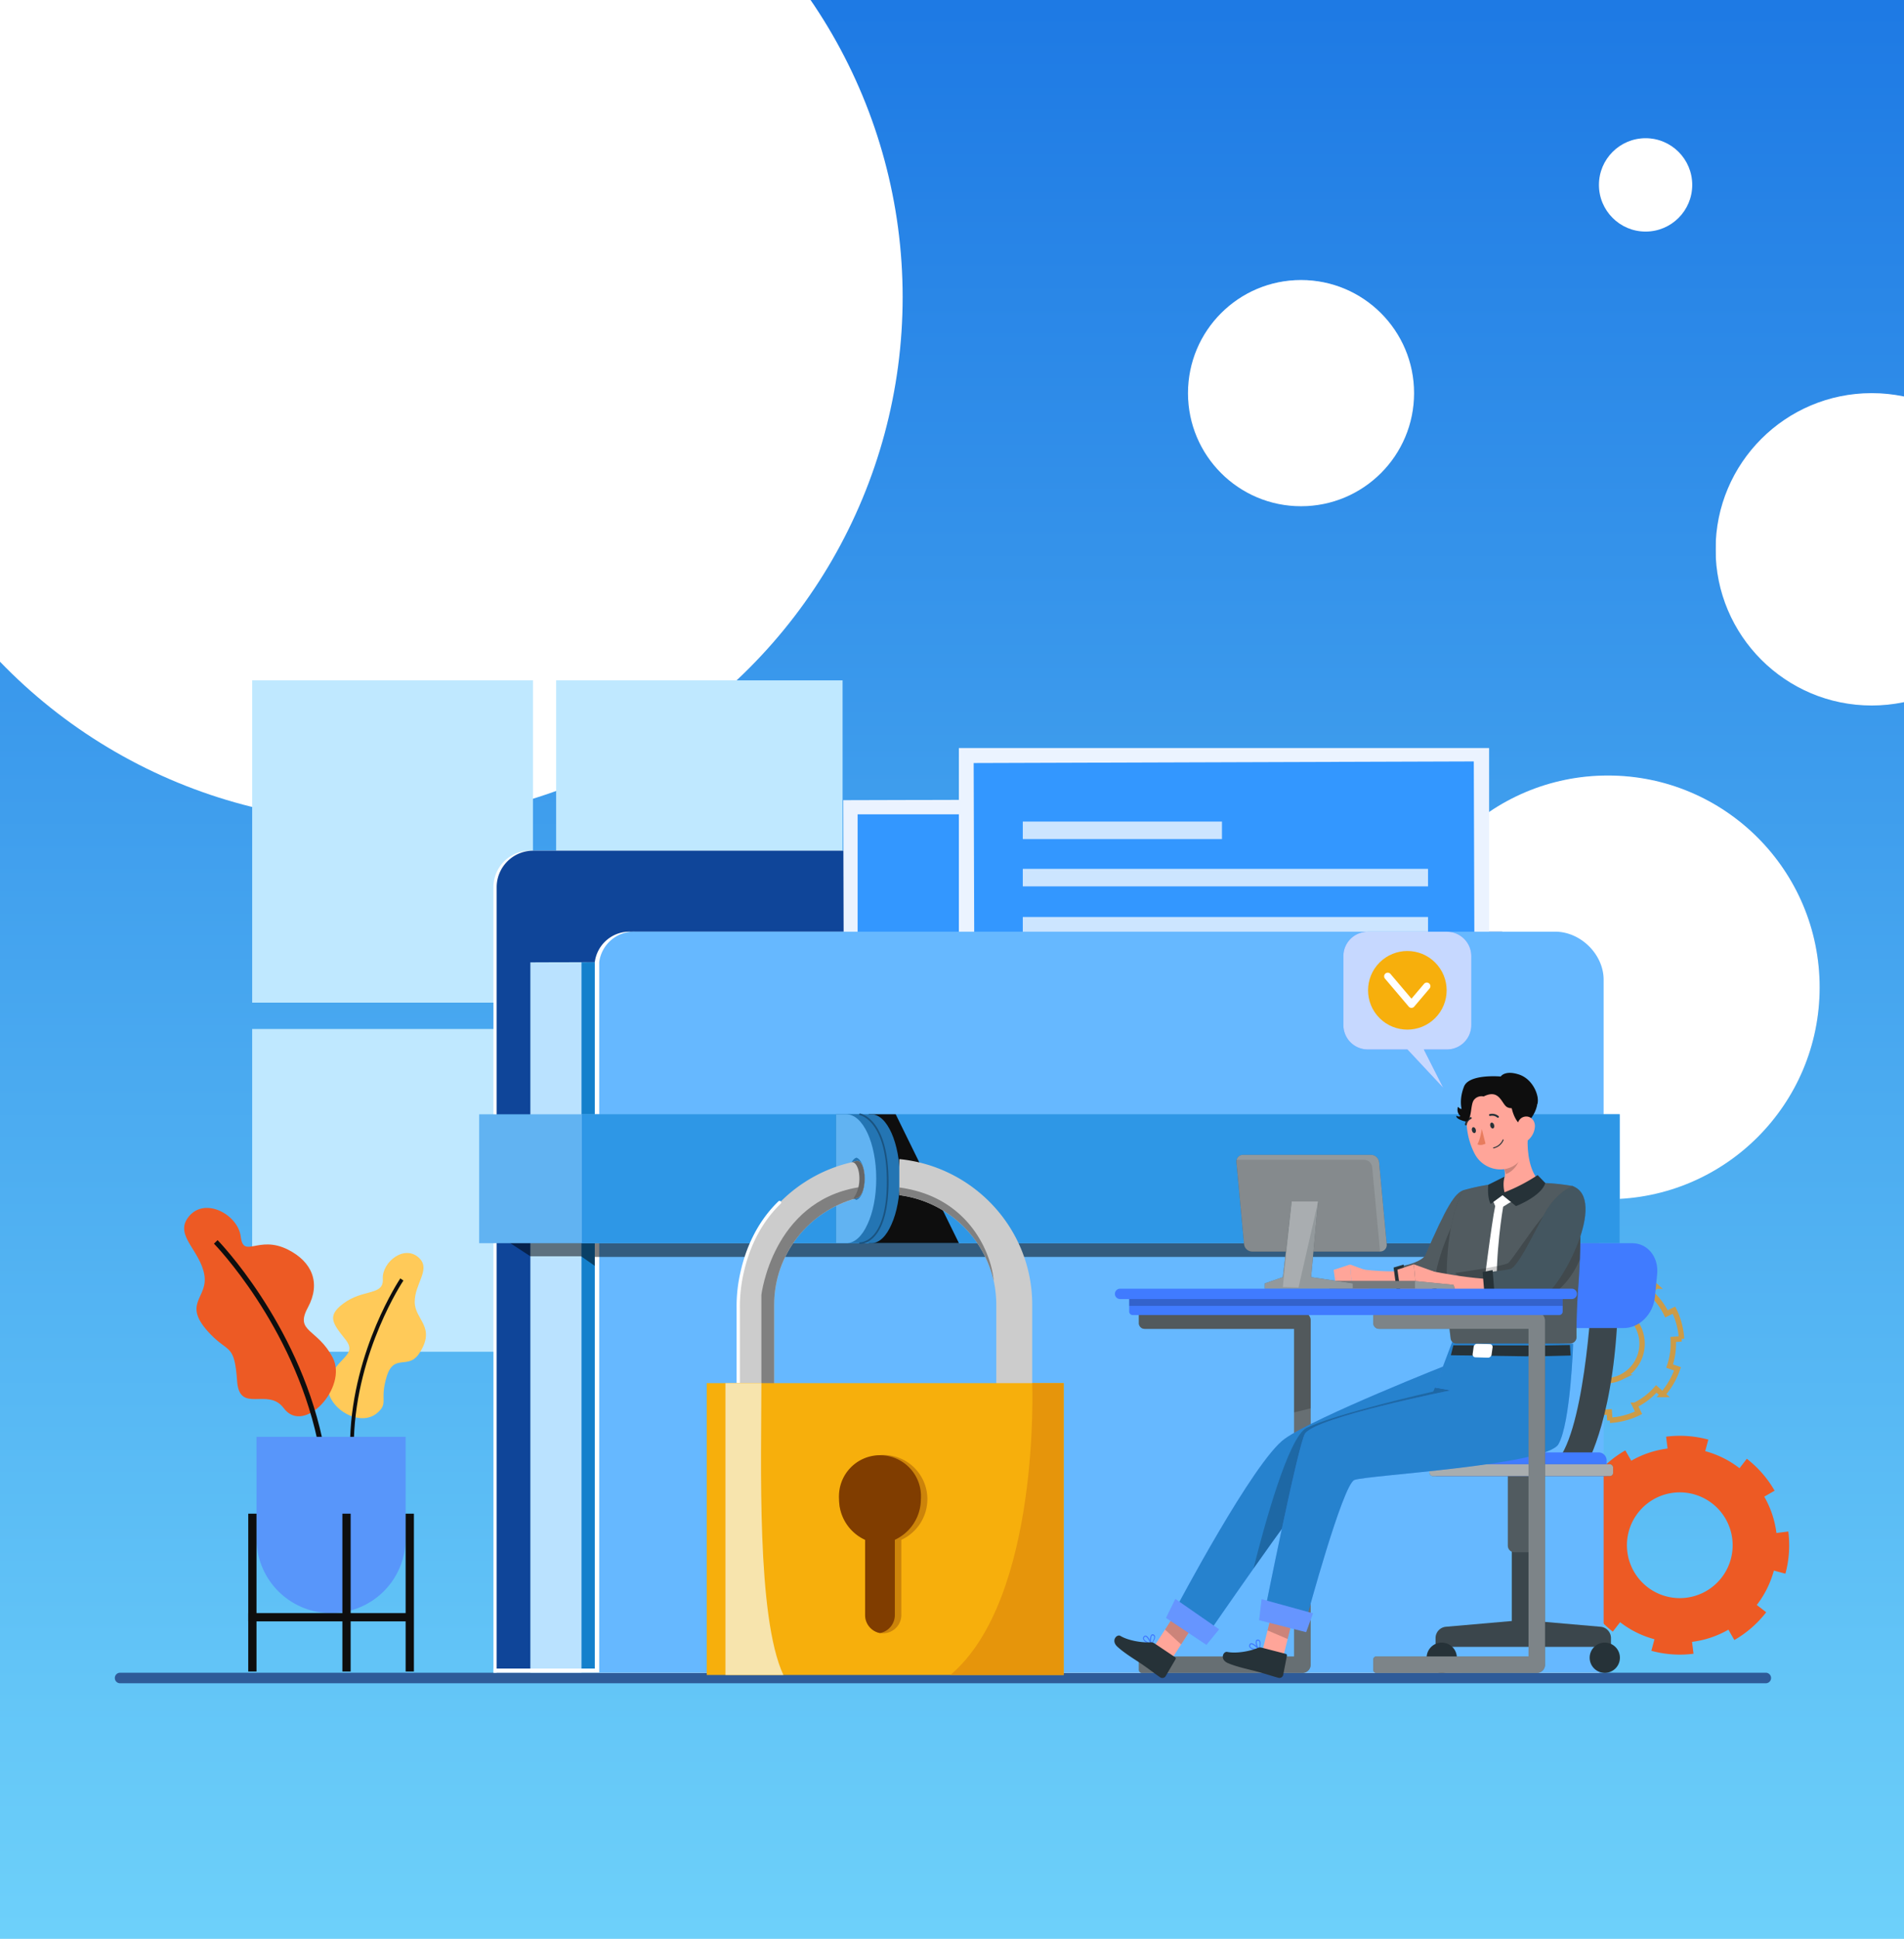 <svg xmlns="http://www.w3.org/2000/svg" xmlns:xlink="http://www.w3.org/1999/xlink" width="1061" height="1080" viewBox="0 0 1061 1080">
    <defs>
        <linearGradient id="6688wjtcac" x1=".5" x2=".5" y2="1" gradientUnits="objectBoundingBox">
            <stop offset="0" stop-color="#1e7ae4"/>
            <stop offset="1" stop-color="#6dd0fa"/>
        </linearGradient>
        <linearGradient id="jgplaton0a" x1=".5" x2=".5" y2="1" gradientUnits="objectBoundingBox">
            <stop offset="0" stop-color="#59a5f9"/>
            <stop offset="1" stop-color="#094a92" stop-opacity="0"/>
        </linearGradient>
        <linearGradient id="rsrfbvm38e" x1=".533" y1=".179" x2=".689" y2=".869" xlink:href="#jgplaton0a"/>
        <linearGradient id="v7u12ab27g" x1=".5" x2=".5" y2="1" gradientUnits="objectBoundingBox">
            <stop offset="0" stop-color="#59a5f9"/>
            <stop offset="1" stop-color="#052f5e" stop-opacity=".161"/>
        </linearGradient>
        <linearGradient id="qcbpzgeqti" x1=".5" x2=".5" y2="1" gradientUnits="objectBoundingBox">
            <stop offset="0" stop-color="#4693ea"/>
            <stop offset="1" stop-color="#052f5e" stop-opacity="0"/>
        </linearGradient>
        <linearGradient id="uj0pwg3asl" x1=".5" x2=".5" y2="1" gradientUnits="objectBoundingBox">
            <stop offset="0" stop-color="#4795eb"/>
            <stop offset="1" stop-color="#094a92" stop-opacity=".169"/>
        </linearGradient>
        <filter id="mc1ecbc9pd">
            <feOffset/>
            <feGaussianBlur stdDeviation="4" result="blur"/>
            <feFlood flood-opacity=".059" result="color"/>
            <feComposite operator="out" in="SourceGraphic" in2="blur"/>
            <feComposite operator="in" in="color"/>
            <feComposite operator="in" in2="SourceGraphic"/>
        </filter>
        <filter id="ituiei5def">
            <feOffset/>
            <feGaussianBlur stdDeviation="44" result="blur-2"/>
            <feFlood flood-opacity=".059" result="color-2"/>
            <feComposite operator="out" in="SourceGraphic" in2="blur-2"/>
            <feComposite operator="in" in="color-2"/>
            <feComposite operator="in" in2="SourceGraphic"/>
        </filter>
        <filter id="6u8c1ez15h">
            <feOffset/>
            <feGaussianBlur stdDeviation="4" result="blur-3"/>
            <feFlood flood-opacity=".059" result="color-3"/>
            <feComposite operator="out" in="SourceGraphic" in2="blur-3"/>
            <feComposite operator="in" in="color-3"/>
            <feComposite operator="in" in2="SourceGraphic"/>
        </filter>
        <filter id="fkbt0yb9oj">
            <feOffset/>
            <feGaussianBlur stdDeviation="4" result="blur-4"/>
            <feFlood flood-opacity=".059" result="color-4"/>
            <feComposite operator="out" in="SourceGraphic" in2="blur-4"/>
            <feComposite operator="in" in="color-4"/>
            <feComposite operator="in" in2="SourceGraphic"/>
        </filter>
        <filter id="mpb125osbm">
            <feOffset/>
            <feGaussianBlur stdDeviation="4" result="blur-5"/>
            <feFlood flood-opacity=".059" result="color-5"/>
            <feComposite operator="out" in="SourceGraphic" in2="blur-5"/>
            <feComposite operator="in" in="color-5"/>
            <feComposite operator="in" in2="SourceGraphic"/>
        </filter>
        <clipPath id="y3f83pg0hb">
            <path data-name="Rectangle 9818" transform="translate(-8351 4697)" style="stroke:#707070;fill:#fff" d="M0 0h1061v1080H0z"/>
        </clipPath>
        <clipPath id="m84c0ncdmk">
            <path data-name="Rectangle 9757" transform="translate(956 219)" style="stroke:#707070;fill:#fff" d="M0 0h105v174H0z"/>
        </clipPath>
    </defs>
    <g data-name="Mask Group 525" transform="translate(8351 -4697)" style="clip-path:url(#y3f83pg0hb)">
        <g data-name="Group 26889">
            <path data-name="Rectangle 9756" transform="translate(-8351 4697)" style="fill:url(#6688wjtcac)" d="M0 0h1061v1080H0z"/>
            <g data-type="innerShadowGroup" transform="translate(6652 -2467)">
                <circle data-name="Ellipse 723" cx="118" cy="118" r="118" transform="translate(-14225 7596)" style="fill:url(#jgplaton0a)"/>
                <g style="filter:url(#mc1ecbc9pd)">
                    <circle data-name="Ellipse 723" cx="118" cy="118" r="118" transform="translate(-14225 7596)" style="fill:#fff"/>
                </g>
            </g>
            <g data-type="innerShadowGroup" transform="translate(6652 -2467)">
                <circle data-name="Ellipse 724" cx="292.5" cy="292.5" r="292.5" transform="translate(-15085 7037)" style="fill:url(#rsrfbvm38e)"/>
                <g style="filter:url(#ituiei5def)">
                    <circle data-name="Ellipse 724" cx="292.5" cy="292.5" r="292.5" transform="translate(-15085 7037)" style="fill:#fff"/>
                </g>
            </g>
            <g data-type="innerShadowGroup" transform="translate(6652 -2467)">
                <circle data-name="Ellipse 725" cx="63" cy="63" r="63" transform="translate(-14341 7320)" style="fill:url(#v7u12ab27g)"/>
                <g style="filter:url(#6u8c1ez15h)">
                    <circle data-name="Ellipse 725" cx="63" cy="63" r="63" transform="translate(-14341 7320)" style="fill:#fff"/>
                </g>
            </g>
            <g data-type="innerShadowGroup" transform="translate(6652 -2467)">
                <circle data-name="Ellipse 726" cx="26" cy="26" r="26" transform="translate(-14112 7241)" style="fill:url(#qcbpzgeqti)"/>
                <g style="filter:url(#fkbt0yb9oj)">
                    <circle data-name="Ellipse 726" cx="26" cy="26" r="26" transform="translate(-14112 7241)" style="fill:#fff"/>
                </g>
            </g>
            <g data-type="innerShadowGroup" data-name="Mask Group 522" transform="translate(-8351 4697)" style="clip-path:url(#m84c0ncdmk)">
                <circle data-name="Ellipse 727" cx="87" cy="87" r="87" transform="translate(956 219)" style="fill:url(#uj0pwg3asl)"/>
                <g style="filter:url(#mpb125osbm)">
                    <circle data-name="Ellipse 727" cx="87" cy="87" r="87" transform="translate(956 219)" style="fill:#fff"/>
                </g>
            </g>
            <g data-name="Group 26830">
                <path data-name="Rectangle 9758" style="fill:#bfe8ff" d="M0 0h156.469v179.506H0z" transform="translate(-8210.478 5076)"/>
                <path data-name="Rectangle 9759" transform="translate(-8210.478 5270.184)" style="fill:#bfe8ff" d="M0 0h156.469v179.795H0z"/>
                <path data-name="Rectangle 9760" transform="translate(-8041.096 5076)" style="fill:#bfe8ff" d="M0 0h159.623v179.506H0z"/>
                <path data-name="Rectangle 9761" transform="translate(-8041.096 5270.184)" style="fill:#bfe8ff" d="M0 0h159.623v179.795H0z"/>
            </g>
            <path data-name="Path 50810" d="M1147.673 1894.344H230.612a2.937 2.937 0 0 1 0-5.874h917.061a2.937 2.937 0 0 1 0 5.874z" transform="translate(-8514.688 3740.305)" style="fill:#2e5b99"/>
            <g data-name="Group 26839">
                <g data-name="Group 26833">
                    <g data-name="Group 26831">
                        <path data-name="Path 50811" d="M2547.492 1583.85a54.058 54.058 0 0 0-6.784-20.244l1.921-1.108 3.8-2.186.047-.032a60.537 60.537 0 0 0-15.482-17.77l-4.071 5.249a54.082 54.082 0 0 0-19.12-9.5l1.733-6.43a60.269 60.269 0 0 0-23.523-1.635l.836 6.615a53.972 53.972 0 0 0-20.244 6.784l-3.325-5.765a60.906 60.906 0 0 0-17.771 15.482l5.249 4.071a54.082 54.082 0 0 0-9.5 19.12l-6.429-1.733a60.272 60.272 0 0 0-1.635 23.522l6.615-.836a53.966 53.966 0 0 0 6.784 20.244l-4.081 2.348-1.658.974h-.025a60.925 60.925 0 0 0 15.482 17.771l4.072-5.249a54.2 54.2 0 0 0 19.145 9.493l-1.733 6.43a60.143 60.143 0 0 0 23.5 1.638l-.836-6.615a54.1 54.1 0 0 0 20.27-6.787l2.577 4.485.748 1.28a60.792 60.792 0 0 0 17.741-15.466l-5.249-4.071a54.647 54.647 0 0 0 9.518-19.148l6.43 1.733a60.6 60.6 0 0 0 1.613-23.495zm-50.146 36.042a29.458 29.458 0 1 1 25.518-32.93 29.455 29.455 0 0 1-25.518 32.931z" transform="translate(-9908.581 3967.092)" style="fill:#ed5a24"/>
                    </g>
                    <g data-name="Group 26832">
                        <path data-name="Path 50812" d="M2445.96 1300.319a37.93 37.93 0 0 0-9.069-11.924l1.027-1.169 2.031-2.308.024-.031a42.467 42.467 0 0 0-14.292-8.321l-1.523 4.405a37.955 37.955 0 0 0-14.844-2l-.3-4.663a42.291 42.291 0 0 0-16 4.213l2.046 4.207a37.874 37.874 0 0 0-11.924 9.069l-3.509-3.082a42.739 42.739 0 0 0-8.321 14.291l4.406 1.523a37.951 37.951 0 0 0-2 14.845l-4.663.3a42.293 42.293 0 0 0 4.213 16l4.208-2.045a37.862 37.862 0 0 0 9.068 11.924l-2.183 2.48-.883 1.02-.016.008a42.734 42.734 0 0 0 14.291 8.321l1.522-4.405a38.032 38.032 0 0 0 14.861 2l.3 4.663a42.2 42.2 0 0 0 15.983-4.205l-2.045-4.207a37.965 37.965 0 0 0 11.94-9.076l2.723 2.4.785.682a42.663 42.663 0 0 0 8.3-14.283l-4.4-1.523a38.356 38.356 0 0 0 2.011-14.868l4.663-.3a42.518 42.518 0 0 0-4.221-15.976zm-25.2 35.247a20.669 20.669 0 1 1 9.538-27.631 20.668 20.668 0 0 1-9.541 27.631z" transform="translate(-9868.339 4128.545)" style="stroke:#cc9b47;stroke-width:3px;fill:none;stroke-miterlimit:10"/>
                    </g>
                </g>
                <g data-name="Group 26838">
                    <g data-name="Group 26834">
                        <path data-name="Path 50813" d="M601.6 1255.955c6.121 6.314-2.83 14.094-2.757 24.229s12.3 13.832 2.428 28.742c-6.082 9.183-14.062-.375-18.063 12.823s1.072 14.478-4.959 19.983c-10.515 9.6-31.311-4.372-27.258-17.564s16.487-14.116 9.167-23.219-10.139-13.079-1.21-19.844c11.051-8.372 22.678-4.263 22.116-13.76s12.436-19.745 20.536-11.39z" transform="translate(-8718.743 4142.093)" style="fill:#ffca59"/>
                        <path data-name="Path 50814" d="m586.246 1380.575-2.1-.068c1.613-49.789 27.691-88.756 27.954-89.143l1.741 1.182c-.263.382-26.002 38.868-27.595 88.029z" transform="translate(-8740.027 4117.762)" style="fill:#0e0e0e"/>
                    </g>
                    <g data-name="Group 26835">
                        <path data-name="Path 50815" d="M334.435 1190.568c-6.533 9.792 7.131 17.872 9.483 31.232s-13.193 15.9 3.411 33.144c10.226 10.62 13.376 5.25 14.872 26.163 1.317 18.412 17.2 3.173 25.983 15.044 11.332 15.318 35.823-11.735 27.3-28.123s-21.312-14.147-13.874-27.9 2.318-25.54-11.071-32.289c-16.572-8.352-24.762 5.4-26.317-7.239s-21.146-22.982-29.787-10.032z" transform="translate(-8581.068 4185.249)" style="fill:#ed5a24"/>
                        <path data-name="Path 50816" d="M435.461 1344.584c-13.98-64.373-57.157-108.789-57.591-109.23l2.007-1.977c.44.447 44.184 45.448 58.336 110.609z" transform="translate(-8609.633 4154.417)" style="fill:#0e0e0e"/>
                    </g>
                    <g data-name="Group 26837">
                        <g data-name="Group 26836">
                            <path data-name="Path 50817" d="M483.846 1629.445a41.552 41.552 0 0 1-41.552-41.552v-56.646h83.1v56.646a41.552 41.552 0 0 1-41.548 41.552z" transform="translate(-8650.359 3966.121)" style="fill:#5896fa"/>
                            <path data-name="Rectangle 9762" transform="translate(-8212.67 5540.177)" style="fill:#0e0e0e" d="M0 0h4.606v87.923H0z"/>
                            <path data-name="Rectangle 9763" transform="translate(-8124.96 5540.177)" style="fill:#0e0e0e" d="M0 0h4.606v87.923H0z"/>
                            <path data-name="Rectangle 9764" transform="translate(-8160.203 5540.177)" style="fill:#0e0e0e" d="M0 0h4.606v87.923H0z"/>
                        </g>
                        <path data-name="Rectangle 9765" transform="translate(-8212.67 5595.566)" style="fill:#0e0e0e" d="M0 0h87.923v4.605H0z"/>
                    </g>
                </g>
            </g>
            <g data-name="Group 26856">
                <path data-name="Path 50818" d="M1058.541 688.776v-24.75a20.347 20.347 0 0 0-20.346-20.351H821.558a20.352 20.352 0 0 0-20.352 20.351v437.514h560.374V688.776z" transform="translate(-8877.241 4527.192)" style="fill:#fff"/>
                <path data-name="Path 50819" d="M1063.435 688.776v-24.75a20.347 20.347 0 0 0-20.346-20.351H826.452a20.352 20.352 0 0 0-20.352 20.35v437.515h560.373V688.776z" transform="translate(-8880.335 4527.192)" style="fill:#0f4599"/>
                <path data-name="Path 50820" d="M857.128 809.431v395.662h519.1V807.486z" transform="translate(-8912.591 4423.64)" style="fill:#bae2ff"/>
                <path data-name="Path 50821" d="M934.6 809.431v395.662h519.1V807.486z" transform="translate(-8961.567 4423.64)" style="fill:#1480cc"/>
                <path data-name="Path 50822" d="M1487.356 766.289H974.52a19.48 19.48 0 0 0-19.791 16.972v395.789h559.711V793.3c.126-14.212-12.703-27.011-27.084-27.011z" transform="translate(-8974.288 4449.682)" style="fill:#fff"/>
                <g data-name="Group 26841">
                    <g data-name="Group 26840">
                        <path data-name="Rectangle 9766" transform="rotate(-.16 1837663.138 2824779.865)" style="fill:#ebf3ff" d="M0 0h318.718v242.218H0z"/>
                        <path data-name="Rectangle 9767" transform="translate(-7873.087 5150.613)" style="fill:#3397ff" d="M0 0h302.416v222.674H0z"/>
                        <path data-name="Path 50823" d="m1423.894 969.043 194.342-.544-106.259-101.94z" transform="translate(-9270.867 4386.298)" style="fill:#e3eeff"/>
                        <path data-name="Path 50824" d="m1664.117 998.917 163.29-.457-88.607-84.251z" transform="translate(-9422.722 4356.176)" style="fill:#e3eeff"/>
                        <path data-name="Path 50825" d="M1812.17 766.176a22.506 22.506 0 1 1-22.569-22.443 22.506 22.506 0 0 1 22.569 22.443z" transform="translate(-9487.858 4463.941)" style="fill:#e3eeff"/>
                    </g>
                </g>
                <g data-name="Group 26844">
                    <g data-name="Group 26842">
                        <path data-name="Rectangle 9768" transform="translate(-7816.676 5113.681)" style="fill:#ebf3ff" d="M0 0h295.478v256.96H0z"/>
                        <path data-name="Rectangle 9769" transform="rotate(-.185 1582426.55 2420883.077)" style="fill:#3397ff" d="M0 0h278.698v236.226H0z"/>
                    </g>
                    <g data-name="Group 26843">
                        <path data-name="Rectangle 9770" transform="translate(-7781.054 5154.653)" style="fill:#cce5ff" d="M0 0h110.996v9.752H0z"/>
                        <path data-name="Rectangle 9771" transform="translate(-7781.054 5180.986)" style="fill:#cce5ff" d="M0 0h225.823v9.752H0z"/>
                        <path data-name="Rectangle 9772" transform="translate(-7781.054 5207.798)" style="fill:#cce5ff" d="M0 0h225.823v9.752H0z"/>
                    </g>
                </g>
                <path data-name="Path 50826" d="M1494.069 766.289H981.233a19.479 19.479 0 0 0-19.791 16.972v395.789h559.711V793.3c.126-14.212-12.703-27.011-27.084-27.011z" transform="translate(-8978.532 4449.682)" style="fill:#66b8ff"/>
                <path data-name="Rectangle 9773" transform="translate(-8076.034 5626.456)" style="fill:#fff" d="M0 0h56.475v2.276H0z"/>
                <path data-name="Path 50827" d="m801.207 1221.367 20.571 13.422h28.286l7.617 5.344v-5.009h559.711v-13.758z" transform="translate(-8877.241 4162.009)" style="isolation:isolate;mix-blend-mode:darken;opacity:.5"/>
                <g data-name="Group 26846">
                    <g data-name="Group 26845">
                        <path data-name="Rectangle 9774" style="fill:#61b3f2" d="M0 0h635.539v71.809H0z" transform="translate(-8083.985 5317.708)"/>
                        <path data-name="Rectangle 9775" transform="translate(-8026.773 5317.708)" style="fill:#2e97e6" d="M0 0h578.327v71.809H0z"/>
                    </g>
                </g>
                <g data-name="Group 26855">
                    <path data-name="Path 50828" d="M1369.745 1042.853v71.783H1420l-35.233-71.783z" transform="translate(-9236.637 4274.854)" style="fill:#0e0e0e"/>
                    <g data-name="Group 26851">
                        <g data-name="Group 26848">
                            <path data-name="Path 50829" d="M1350.986 1042.919h-13.344v71.759h13.344c4.374 0 8.332-3.943 11.179-10.565 2.917-6.469 4.654-15.459 4.654-25.393 0-19.714-7.083-35.801-15.833-35.801zm-1.251 35.8c0-5.991 1.944-10.881 4.445-11.67 2.5.789 4.443 5.679 4.443 11.67 0 6.153-1.944 11.039-4.443 11.828-2.501-.788-4.445-5.674-4.445-11.828z" transform="translate(-9216.344 4274.813)" style="fill:#2475b3"/>
                            <g data-name="Group 26847">
                                <path data-name="Path 50830" d="M1343.455 1042.919h-5.813v71.759h5.813c4.578 0 8.719-3.943 11.7-10.565 3.051-6.469 4.867-15.459 4.867-25.393-.002-19.714-7.413-35.801-16.567-35.801zm3.779 47.629c-2.616-.789-4.651-5.675-4.651-11.828 0-5.991 2.035-10.881 4.651-11.67 2.615.789 6.393 5.679 6.393 11.67-.001 6.153-3.779 11.039-6.394 11.828z" transform="translate(-9216.344 4274.813)" style="fill:#3f9ee6"/>
                            </g>
                        </g>
                        <g data-name="Group 26850">
                            <path data-name="Path 50831" d="M1333.606 1042.919h-13.344v71.759h13.344c4.374 0 8.332-3.943 11.179-10.565 2.918-6.469 4.653-15.459 4.653-25.393.001-19.714-7.082-35.801-15.832-35.801zm-1.251 35.8c0-5.991 1.944-10.881 4.445-11.67 2.5.789 4.443 5.679 4.443 11.67 0 6.153-1.944 11.039-4.443 11.828-2.5-.788-4.445-5.674-4.445-11.828z" transform="translate(-9205.357 4274.813)" style="fill:#2475b3"/>
                            <g data-name="Group 26849">
                                <path data-name="Path 50832" d="M1326.075 1042.919h-5.813v71.759h5.813c4.578 0 8.718-3.943 11.7-10.565 3.051-6.469 4.867-15.459 4.867-25.393-.002-19.714-7.413-35.801-16.567-35.801zm5.522 47.629c-2.617-.789-4.651-5.675-4.651-11.828 0-5.991 2.034-10.881 4.651-11.67 2.614.789 4.649 5.679 4.649 11.67 0 6.153-2.035 11.039-4.646 11.828z" transform="translate(-9205.357 4274.813)" style="fill:#61b3f2"/>
                            </g>
                            <path data-name="Path 50833" d="M1355.8 1114.344h-.083a.467.467 0 1 1 .038-.933c.029 0 3.278.072 6.69-3.226 3.755-3.629 8.232-11.875 8.232-30.545 0-34.076-14.87-37.035-15.021-37.061a.467.467 0 1 1 .159-.921c.165.028 4.077.754 8 5.863 3.559 4.64 7.8 13.978 7.8 32.119 0 19.043-4.652 27.506-8.554 31.253-3.442 3.299-6.695 3.451-7.261 3.451z" transform="translate(-9227.485 4275.615)" style="fill:#1a5380"/>
                        </g>
                    </g>
                    <g data-name="Group 26852">
                        <path data-name="Path 50834" d="M1237.537 1134.189c-.632.158-1.1.316-1.733.474.158.158.158.158 0 .158a61.548 61.548 0 0 0-44.16 58.826v59.947h-20.187v-59.947a81.645 81.645 0 0 1 63.715-79.486 12.851 12.851 0 0 1 2.364-.628c5.838-1.264 6.311 19.713.001 20.656z" transform="translate(-9111.291 4230.21)" style="fill:#ccc"/>
                        <path data-name="Path 50835" d="M1416.047 1110.706v20.076a61.976 61.976 0 0 1 52.619 47.883 6.689 6.689 0 0 1 .316 1.575 36.837 36.837 0 0 1 .632 4.1 60.871 60.871 0 0 1 .473 7.569v59.947h20.03v-59.946c-.001-42.397-32.582-77.134-74.07-81.204z" transform="translate(-9265.906 4231.962)" style="fill:#ccc"/>
                        <path data-name="Path 50836" d="M1260.538 1152.7c-47.336 8.3-53.431 59.838-53.431 59.838v65.5h7.1v-59.948c0-28.5 19.544-52.33 45.85-59.43 2.011-.652 3.264-6.539 3.264-6.539s-1.244.279-2.783.579z" transform="translate(-9133.827 4205.782)" style="fill:gray"/>
                        <path data-name="Path 50837" d="M1416.047 1153.683v4.266a61.976 61.976 0 0 1 52.619 47.883c-1.131-14.726-13.342-46.905-52.619-52.149z" transform="translate(-9265.906 4204.794)" style="fill:gray"/>
                        <path data-name="Path 50838" d="M1347.027 1134.189c-.632.158-1.1.316-1.733.474.474-1.263 3.039-4.128 3.354-10.119.316-6.153-1.773-10.313-3.986-10.384a12.851 12.851 0 0 1 2.364-.628c5.838-1.263 6.312 19.714.001 20.657z" transform="translate(-9220.782 4230.21)" style="fill:#666"/>
                        <path data-name="Path 50839" d="M1170.443 1295.558a.92.92 0 0 1-.92-.92v-60.9a85.071 85.071 0 0 1 2.3-20.727c2.47-10.83 8.117-26.349 20.991-38.781a.92.92 0 1 1 1.278 1.323c-12.533 12.1-18.045 27.241-20.463 37.811a84.739 84.739 0 0 0-2.269 20.312v60.965a.92.92 0 0 1-.917.917z" transform="translate(-9110.054 4191.971)" style="fill:#fff"/>
                    </g>
                    <g data-name="Group 26854">
                        <path data-name="Rectangle 9776" transform="translate(-7957.157 5467.459)" style="fill:#f7af0c" d="M0 0h198.875v162.567H0z"/>
                        <g data-name="Group 26853">
                            <path data-name="Path 50840" d="M1324.81 1583.354a24.834 24.834 0 0 0 14.508 22.606v41.87a10.235 10.235 0 0 0 8.047 10.032h.47a5.34 5.34 0 0 0 1.578.159 10.211 10.211 0 0 0 10.092-10.191v-41.87a25.006 25.006 0 0 0 14.512-22.606 24.617 24.617 0 0 0-24.6-24.678 7.617 7.617 0 0 0-1.894.159 24.461 24.461 0 0 0-22.713 24.519z" transform="translate(-9208.232 3948.782)" style="fill:#cc840a"/>
                            <path data-name="Path 50841" d="M1324.81 1583.628a24.835 24.835 0 0 0 14.508 22.606v41.87a10.235 10.235 0 0 0 8.047 10.032h.47a10.232 10.232 0 0 0 8.044-10.032v-41.87a25.006 25.006 0 0 0 14.512-22.606 22.851 22.851 0 1 0-45.58 0z" transform="translate(-9208.232 3948.508)" style="fill:#803d00"/>
                        </g>
                        <path data-name="Path 50842" d="M1493.439 1612.509h63.108v-162.567h-17.508s4.65 119.95-45.6 162.567z" transform="translate(-9314.829 4017.517)" style="fill:#e6950b"/>
                        <path data-name="Path 50843" d="M1184.949 1612.509c-15.072-32.251-12.262-118.955-12.262-162.567h-20.03v162.567z" transform="translate(-9099.408 4017.517)" style="fill:#f7e4ad"/>
                    </g>
                </g>
            </g>
            <g data-name="Group 26888">
                <g data-name="Speech bubble">
                    <g data-name="Group 26868">
                        <g data-name="Group 26864">
                            <path data-name="Path 50870" d="M157.287 148.262H201.4a13.584 13.584 0 0 1 13.585 13.585v38.395a13.583 13.583 0 0 1-13.585 13.584h-12.876l10.8 21.343-19.935-21.343h-22.1a13.585 13.585 0 0 1-13.589-13.585v-38.394a13.585 13.585 0 0 1 13.587-13.585z" transform="translate(-7746.105 5067.764)" style="fill:#407bff"/>
                            <path data-name="Path 50871" d="M157.287 148.262H201.4a13.584 13.584 0 0 1 13.585 13.585v38.395a13.583 13.583 0 0 1-13.585 13.584h-12.876l10.8 21.343-19.935-21.343h-22.1a13.585 13.585 0 0 1-13.589-13.585v-38.394a13.585 13.585 0 0 1 13.587-13.585z" transform="translate(-7746.105 5067.764)" style="opacity:.7;fill:#fff"/>
                        </g>
                        <g data-name="Group 26867">
                            <g data-name="Group 26865" transform="translate(-7597.725 5217.677)" style="isolation:isolate">
                                <circle data-name="Ellipse 729" cx="21.896" cy="21.896" r="21.896" transform="rotate(-135 28.31 24.552)" style="fill:#f7af0c"/>
                            </g>
                            <g data-name="Group 26866">
                                <path data-name="Path 50872" d="M173.711 182.693a2.013 2.013 0 0 0 1.534-.709l8.591-10.123a2.012 2.012 0 0 0-3.068-2.6l-7.056 8.314-11.653-13.729a2.012 2.012 0 1 0-3.07 2.6l13.188 15.538a2.013 2.013 0 0 0 1.534.709z" transform="translate(-7738.172 5075.73)" style="fill:#fff"/>
                            </g>
                        </g>
                    </g>
                </g>
                <g data-name="Group 26887">
                    <g data-name="Group 26869">
                        <path data-name="Path 50873" d="M293.124 487.193h-89.373a1.756 1.756 0 0 1-1.757-1.757v-5.7a1.756 1.756 0 0 1 1.757-1.757h84.766V295.516H205.2a3.2 3.2 0 0 1-3.2-3.2V286.3h91.13a4.608 4.608 0 0 1 4.607 4.607v191.679a4.608 4.608 0 0 1-4.613 4.607z" transform="translate(-7918.366 5141.709)" style="fill:#263238"/>
                    </g>
                    <g data-name="Group 26870" style="opacity:.3;isolation:isolate">
                        <path data-name="Path 50874" d="M297.726 290.911v191.667a4.6 4.6 0 0 1-4.607 4.607h-89.374a1.749 1.749 0 0 1-1.751-1.751v-5.7a1.762 1.762 0 0 1 1.751-1.766h84.768v-182.45h-83.325a3.2 3.2 0 0 1-3.194-3.21v-6h91.125a4.6 4.6 0 0 1 4.607 4.603z" transform="translate(-7918.361 5141.71)" style="fill:#fff"/>
                    </g>
                    <path data-name="Path 50875" d="M297.726 290.911v48.88q-4.607 1.175-9.214 2.257v-46.53h-83.324a3.2 3.2 0 0 1-3.194-3.21v-6h91.125a4.6 4.6 0 0 1 4.607 4.603z" transform="translate(-7918.361 5141.71)" style="opacity:.2"/>
                    <g data-name="Group 26872">
                        <path data-name="Path 50876" d="m185.054 418.276-36.65-3.194v-48.133h-12.885v48.12l-36.781 3.206a6.332 6.332 0 0 0-5.711 6.3v4.88h97.736v-4.88a6.33 6.33 0 0 0-5.709-6.299z" transform="translate(-7644.06 5184.909)" style="fill:#263238"/>
                        <path data-name="Path 50877" d="m185.054 418.276-36.65-3.194v-48.133h-12.885v48.12l-36.781 3.206a6.332 6.332 0 0 0-5.711 6.3v4.88h97.736v-4.88a6.33 6.33 0 0 0-5.709-6.299z" transform="translate(-7644.06 5184.909)" style="opacity:.1;isolation:isolate;fill:#fff"/>
                        <path data-name="Path 50878" d="M165.793 414.536a8.424 8.424 0 1 1-8.425-8.425 8.424 8.424 0 0 1 8.425 8.425z" transform="translate(-7704.961 5205.887)" style="fill:#263238"/>
                        <path data-name="Path 50879" d="M89.782 414.536a8.424 8.424 0 1 0 8.425-8.425 8.424 8.424 0 0 0-8.425 8.425z" transform="translate(-7554.943 5205.887)" style="fill:#263238"/>
                        <path data-name="Rectangle 9783" d="M0 0h17.322v43.4a3.714 3.714 0 0 1-3.714 3.714H3.714A3.714 3.714 0 0 1 0 43.4V0z" transform="translate(-7510.76 5514.563)" style="fill:#263238"/>
                        <path data-name="Rectangle 9784" d="M0 0h17.322v43.4a3.714 3.714 0 0 1-3.714 3.714H3.714A3.714 3.714 0 0 1 0 43.4V0z" transform="translate(-7510.76 5514.563)" style="opacity:.2;isolation:isolate;fill:#fff"/>
                        <path data-name="Path 50880" d="M111.535 280.661s-3.97 79.588-21.109 93.289h18.331s16.347-27.112 17.567-93.289z" transform="translate(-7575.626 5138.687)" style="fill:#263238"/>
                        <path data-name="Path 50881" d="M111.535 280.661s-3.97 79.588-21.109 93.289h18.331s16.347-27.112 17.567-93.289z" transform="translate(-7575.626 5138.687)" style="opacity:.1;isolation:isolate;fill:#fff"/>
                        <path data-name="Rectangle 9785" d="M4.493 0h86.085a4.493 4.493 0 0 1 4.493 4.493v8.7H0v-8.7A4.493 4.493 0 0 1 4.493 0z" transform="translate(-7550.772 5506.042)" style="fill:#407bff"/>
                        <g data-name="Group 26871" transform="translate(-7554.39 5512.637)">
                            <rect data-name="Rectangle 9786" width="102.306" height="6.595" rx="1.807" style="fill:#263238"/>
                            <rect data-name="Rectangle 9787" width="102.306" height="6.595" rx="1.807" style="opacity:.6;isolation:isolate;fill:#fff"/>
                        </g>
                        <path data-name="Path 50882" d="M119.542 308.492H90.177c-8.6 0-14.816-7.729-13.878-17.266l1.253-12.726c.938-9.535 8.673-17.266 17.276-17.266h29.367c8.6 0 14.816 7.731 13.878 17.266l-1.253 12.728c-.94 9.535-8.674 17.264-17.278 17.264z" transform="translate(-7565.63 5128.28)" style="fill:#407bff"/>
                    </g>
                    <g data-name="&lt;Group&gt;">
                        <path data-name="Path 50883" d="M202.979 248.822s-7.681 27.581-18.486 35.2c-9.934 7.007-38.522 3.219-38.522 3.219" transform="translate(-7737.579 5121.632)" style="stroke-width:9.39px;stroke:#ffa599;fill:none;stroke-miterlimit:10"/>
                        <path data-name="Path 50884" d="M174.638 242.019c-4.842 1.659-9.246 8.621-21.4 36.514 0 0-1.975 3.418-11.846 5.545l.9 15.676s14.1-.617 17.372-2.884 22.889-34.511 22.889-34.511z" transform="translate(-7710.128 5117.987)" style="fill:#263238"/>
                        <path data-name="Path 50885" d="m141.4 284.083.906 15.664s11.3-.491 16.017-2.227a6.186 6.186 0 0 0 1.351-.645c1.889-1.321 9.26-12.669 15.126-22.006 4.285-6.788 7.755-12.516 7.755-12.516l-7.909-20.332c-4.837 1.659-9.245 8.615-21.407 36.5-.001.003-1.967 3.427-11.839 5.562z" transform="translate(-7710.133 5117.989)" style="opacity:.2;isolation:isolate;fill:#fff"/>
                        <path data-name="Path 50886" d="M146.451 291.5a6.185 6.185 0 0 0 1.351-.645c1.889-1.321 9.26-12.669 15.126-22.006a155.273 155.273 0 0 0-5.406-15.6s-11.286 22.53-11.071 38.251z" transform="translate(-7698.263 5124.004)" style="opacity:.2;isolation:isolate"/>
                        <g data-name="Group 26873">
                            <path data-name="Path 50887" d="m190.451 272.94-11.009-3.973 1.347 14.75s10.106 1.288 11.349-4.03z" transform="translate(-7778.14 5132.423)" style="fill:#ffa599"/>
                            <path data-name="Path 50888" d="m186.831 271.951 1.68 12.141 8.787-.376-1.348-14.75z" transform="translate(-7794.648 5132.423)" style="fill:#ffa599"/>
                        </g>
                        <path data-name="Path 50889" d="m172.529 268.967-5.618 1.688 2.05 15.238 5.62.972z" transform="translate(-7741.341 5132.423)" style="fill:#263238"/>
                        <path data-name="Path 50890" d="M295.74 305.094s-74.307 29.308-91.589 41.565-60.865 94.871-60.865 94.871l18.014 13.879s51.967-75.457 58.308-80.577 89.12-30.5 89.12-30.5z" transform="translate(-7839.207 5151.775)" style="fill:#407bff"/>
                        <path data-name="Path 50891" d="m143.288 441.536 18.012 13.882s12.132-17.614 25.385-36.4c14.174-20.1 29.639-41.54 32.925-44.181 4.638-3.747 50.14-18.336 74.265-25.891 8.876-2.795 14.85-4.622 14.85-4.622l-12.992-39.236s-74.3 29.316-91.588 41.571c-17.275 12.257-60.857 94.877-60.857 94.877z" transform="translate(-7839.207 5151.773)" style="opacity:.4;fill:#008c86;isolation:isolate"/>
                        <path data-name="Path 50892" d="m252.594 423.884-8.672-8.721 14.194-21.94 8.651 8.721z" transform="translate(-7951.791 5198.983)" style="fill:#ffa599"/>
                        <path data-name="Path 50893" d="m260.694 401.94-8.661-8.711-8.111 12.543 8.971 8.265z" transform="translate(-7945.717 5198.987)" style="opacity:.2;isolation:isolate"/>
                        <g data-name="Group 26874">
                            <path data-name="Path 50894" d="M263.151 408.936c-.034.009-.058.04-.094.037a.166.166 0 0 1-.078-.071 15.128 15.128 0 0 1-2.929-1.444 3.283 3.283 0 0 1-1.58-1.787 1.527 1.527 0 0 1 .6-1.523 1.081 1.081 0 0 1 1-.31c.846.192 1.678 1.4 2.307 2.552a4.475 4.475 0 0 1 .713-2.995 1.08 1.08 0 0 1 1.33-.161 1.407 1.407 0 0 1 .759.971c.349 1.663-1.884 4.335-1.995 4.489l-.143-.163.135.175c-.009.009.118.17.107.178a.23.23 0 0 1-.132.052zm-.077-1.139c.045.1.08.183.115.266.671-.954 1.677-2.629 1.46-3.617a.83.83 0 0 0-.362-.556l-.123-.071c-.365-.187-.567-.081-.68.045-.561.615-.69 2.582-.41 3.936zm-.51.378c-.68-1.549-1.8-3.543-2.647-3.729a.517.517 0 0 0-.49.152 1.053 1.053 0 0 0-.4.961c.173.794 1.473 1.749 3.537 2.615z" transform="translate(-7972.533 5204.26)" style="fill:#407bff"/>
                        </g>
                        <path data-name="Path 50895" d="m273.274 407.9 11.456 7.683a.871.871 0 0 1 .293 1.2l-.008.012-5.527 9.446a2.173 2.173 0 0 1-2.991.61c-3.954-2.746-5.7-4.254-10.719-7.675-3.088-2.082-9.389-5.908-13.164-9.42s-.2-7.147 1.706-5.994c4.538 2.718 12.411 3.879 16.8 3.551a3.439 3.439 0 0 1 2.154.587z" transform="translate(-7980.97 5204.511)" style="fill:#263238"/>
                        <path data-name="Path 50896" d="m257.721 415.822-22.5-14.976 5.182-10.576 24.37 16.909z" transform="translate(-7936.439 5197.402)" style="fill:#407bff"/>
                        <path data-name="Path 50897" d="m257.721 415.822-22.5-14.976 5.182-10.576 24.37 16.909z" transform="translate(-7936.439 5197.402)" style="opacity:.2;fill:#fff"/>
                        <path data-name="Path 50898" d="M151.128 414.475c14.174-20.1 29.639-41.54 32.925-44.181 4.638-3.747 50.14-18.336 74.265-25.891l2.81-29.255-8.815-1.566-1 2.242s-55.069 12.485-70.626 20.286c-10.041 5.036-23.508 54.301-29.559 78.365z" transform="translate(-7803.649 5156.321)" style="opacity:.2;isolation:isolate"/>
                        <g data-name="Group 26875">
                            <path data-name="Path 50899" d="M225.892 410.819c-.029.02-.043.057-.077.065a.169.169 0 0 1-.1-.04 15.157 15.157 0 0 1-3.242-.39 3.291 3.291 0 0 1-2.084-1.164 1.529 1.529 0 0 1 .058-1.635 1.084 1.084 0 0 1 .842-.625c.863-.1 2.049.763 3.024 1.645a4.48 4.48 0 0 1-.321-3.062 1.079 1.079 0 0 1 1.2-.593 1.413 1.413 0 0 1 1.04.663c.878 1.454-.342 4.716-.4 4.9l-.189-.106.186.121c-.006.011.167.121.161.132a.243.243 0 0 1-.098.089zm-.45-1.049c.074.077.135.144.2.21.316-1.121.711-3.034.178-3.894a.823.823 0 0 0-.525-.405l-.138-.025c-.408-.057-.562.111-.628.266-.329.768.2 2.667.913 3.848zm-.356.524c-1.155-1.236-2.876-2.743-3.733-2.64a.516.516 0 0 0-.413.307 1.057 1.057 0 0 0-.057 1.038c.417.693 1.967 1.164 4.203 1.295z" transform="translate(-7875.121 5205.288)" style="fill:#407bff"/>
                        </g>
                        <path data-name="Path 50900" d="m219.064 423.6-11.07-5.359 6.585-26.389 11.05 5.366z" transform="translate(-7855.477 5198.251)" style="fill:#ffa599"/>
                        <path data-name="Path 50901" d="m222.811 397.218-11.056-5.353-3.761 15.085 11.211 4.809z" transform="translate(-7852.659 5198.256)" style="opacity:.2;isolation:isolate"/>
                        <path data-name="Path 50902" d="m232.3 407.981 13.354 3.451a.873.873 0 0 1 .673 1.034v.014l-2.082 10.745a2.173 2.173 0 0 1-2.621 1.565c-4.641-1.279-6.792-2.122-12.657-3.687-3.6-.941-10.816-2.462-15.541-4.524s-2.558-6.679-.376-6.221c5.181 1.06 12.995-.455 17.029-2.221a3.448 3.448 0 0 1 2.221-.156z" transform="translate(-7880.196 5206.827)" style="fill:#263238"/>
                        <path data-name="Path 50903" d="M106.759 448.218s18.721-94 22.545-99.6c6.247-9.15 81.214-24.052 81.214-24.052l-8.806-1.58L211.9 296.01l66.762 2.632s-1.4 44.1-8.185 55.923-107.219 17.255-113.73 19.935-26.454 76.434-26.454 76.434z" transform="translate(-7753.042 5146.909)" style="fill:#407bff"/>
                        <path data-name="Path 50904" d="M106.759 448.218s18.721-94 22.545-99.6c6.247-9.15 81.214-24.052 81.214-24.052l-8.806-1.58L211.9 296.01l66.762 2.632s-1.4 44.1-8.185 55.923-107.219 17.255-113.73 19.935-26.454 76.434-26.454 76.434z" transform="translate(-7753.042 5146.909)" style="opacity:.4;fill:#008c86;isolation:isolate"/>
                        <path data-name="Path 50905" d="m227.352 408.729-26.19-6.673 1.384-11.7 28.6 7.876z" transform="translate(-7850.5 5197.45)" style="fill:#407bff"/>
                        <path data-name="Path 50906" d="m227.352 408.729-26.19-6.673 1.384-11.7 28.6 7.876z" transform="translate(-7850.5 5197.45)" style="opacity:.2;fill:#fff"/>
                        <g data-name="Group 26876">
                            <path data-name="Path 50907" d="m108.491 298.5 19.345-.337.417 5.855-20.6.5z" transform="translate(-7604.002 5148.063)" style="fill:#263238"/>
                            <path data-name="Path 50908" d="m166.489 298.34-.852 6.083-43.179-.613 1.4-5.551z" transform="translate(-7664.98 5148.113)" style="fill:#263238"/>
                            <path data-name="Path 50909" d="m147.1 299.742-.564 4.016a2.059 2.059 0 0 1-2.065 1.721l-6.906-.209a1.583 1.583 0 0 1-1.569-1.831l.562-4.016a2.062 2.062 0 0 1 2.067-1.721l6.906.207a1.585 1.585 0 0 1 1.569 1.833z" transform="translate(-7666.364 5147.815)" style="fill:#fff"/>
                        </g>
                        <g data-name="Group 26877">
                            <path data-name="Path 50910" d="M172.925 328.873H109.5a3.145 3.145 0 0 1-3.119-2.74c-7.829-61.362 7.121-82.635 7.121-82.635a113.493 113.493 0 0 1 17.384-3.538 223.362 223.362 0 0 1 25.814-.56 120.177 120.177 0 0 1 17.539 1.737c3.142 1.327 6.258 15.022 3.145 57.643-.815 11.166-.944 20.811-.866 26.463a3.581 3.581 0 0 1-3.593 3.63z" transform="translate(-7648.996 5116.507)" style="fill:#263238"/>
                            <path data-name="Path 50911" d="M153.909 256.171H141.7l-.935 14.584 6.559 4.25 6.585-3.253z" transform="translate(-7680.515 5125.568)" style="fill:#263238"/>
                            <path data-name="Path 50912" d="M106.386 326.136a3.135 3.135 0 0 0 3.117 2.733h63.423a3.585 3.585 0 0 0 3.593-3.624c-.077-5.651.046-15.3.86-26.46q.668-9.191.967-16.647a223.8 223.8 0 0 0-.154-27.212c-.768-9.245-2.35-13.1-3.947-13.79A122.433 122.433 0 0 0 156.7 239.4a226.011 226.011 0 0 0-25.8.553 115.533 115.533 0 0 0-17.384 3.547s-14.961 21.271-7.13 82.636z" transform="translate(-7649 5116.508)" style="opacity:.2;isolation:isolate;fill:#fff"/>
                        </g>
                        <path data-name="Path 50913" d="m140.123 247.447-20.494 6.986-.831-5.872c2-3.5 2.506-5.711.819-9.779l13.677-15.715c-.367 8.055 1.095 19.055 6.829 24.38z" transform="translate(-7632.997 5107.835)" style="fill:#ffa599"/>
                        <path data-name="Path 50914" d="m146.225 246.956-4.017 1.665-3.515 2.208s-4.675 26.807-3.366 49.436l-3.934 3.231-4.152-3.34s5.157-41.56 7.013-49.661l-.8-1.941-1.9-4.03 3.5-1.821 5.535 1.21h3.873z" transform="translate(-7652.06 5118.354)" style="fill:#fff"/>
                        <path data-name="Path 50915" d="m134.411 227.24-8.093 9.3a27.072 27.072 0 0 1 1.465 4.412c3.425-1.024 7.651-5.588 7.477-9.3a12.229 12.229 0 0 0-.849-4.412z" transform="translate(-7639.685 5110.071)" style="opacity:.2;isolation:isolate"/>
                        <path data-name="Path 50916" d="M144.49 236.522a97.067 97.067 0 0 1-18.457 9.59 18.12 18.12 0 0 1 0-8.707l-9.051 4.516s-.749 7.026 1.33 10.671l6.64-4.86 7.462 6.075s14.134-5.452 16.346-12.852z" transform="translate(-7638.64 5115.043)" style="fill:#263238"/>
                        <path data-name="Path 50917" d="m104.118 284.2 20.976 16.872c30.069 6.7 43.291-12.055 48.6-24.34a223.8 223.8 0 0 0-.154-27.212c-7.218-.338-16.2-.338-18.628 1.52-4.223 3.24-18.935 25.959-21.131 27.618-2.207 1.675-29.663 5.542-29.663 5.542z" transform="translate(-7644.349 5121.914)" style="opacity:.2;isolation:isolate"/>
                        <g data-name="Group 26878">
                            <path data-name="Path 50918" d="m167.309 272.862-11.009-3.973 1.348 14.75s10.1 1.288 11.347-4.028z" transform="translate(-7719.459 5132.381)" style="fill:#ffa599"/>
                            <path data-name="Path 50919" d="m163.689 271.873 1.68 12.141 8.787-.376-1.348-14.75z" transform="translate(-7735.967 5132.381)" style="fill:#ffa599"/>
                        </g>
                        <path data-name="Path 50920" d="M185.448 254.544s-12.437 26.288-24.072 32.567c-10.7 5.776-50.839-2.855-50.839-2.855" transform="translate(-7665.636 5124.697)" style="stroke-width:8.39px;stroke:#ffa599;fill:none;stroke-miterlimit:10"/>
                        <path data-name="Path 50921" d="M149.288 240.483c19.816 7.141-5.882 56.494-16.684 62.024s-29.064 3.185-29.064 3.185l-1.284-17.146s9.464-1.147 12.29-1.823c4.49-1.075 13.592-20.951 19.707-31.753s15.035-14.487 15.035-14.487z" transform="translate(-7624.047 5117.165)" style="fill:#263238"/>
                        <path data-name="Path 50922" d="M149.288 240.483c19.816 7.141-5.882 56.494-16.684 62.024s-29.064 3.185-29.064 3.185l-1.284-17.146s9.464-1.147 12.29-1.823c4.49-1.075 13.592-20.951 19.707-31.753s15.035-14.487 15.035-14.487z" transform="translate(-7624.047 5117.165)" style="opacity:.2;isolation:isolate;fill:#bfe8ff"/>
                        <path data-name="Path 50923" d="m140.5 270.989 1.6 19.911-5.679-1.059-1.5-17.793z" transform="translate(-7659.748 5133.506)" style="fill:#263238"/>
                        <g data-name="Group 26879">
                            <path data-name="Path 50924" d="M140.759 213.366c-.789 4.595 1.2 13.545 6.957 9.767s-5.601-17.665-6.957-9.767z" transform="translate(-7675.674 5101.358)" style="fill:#263238"/>
                            <path data-name="Path 50925" d="M154.774 218.113c2.214 11.233 4.083 17.7-.04 24.79-6.2 10.661-21.24 9.039-26.781-1.338-4.988-9.342-7.771-26.143 1.95-33.278a15.8 15.8 0 0 1 24.871 9.826z" transform="translate(-7657.13 5098.257)" style="fill:#ffa599"/>
                            <path data-name="Path 50926" d="m132.741 205.733-12.732-.585-.335 7.308c.241-.138.511-.27.739-.408 0 0 .808 10.67 6.9 14.32 8.252-6.298 10.669-16.587 5.428-20.635z" transform="translate(-7629.725 5098.237)" style="fill:#0e0e0e"/>
                            <path data-name="Path 50927" d="M130.944 220.808a10.746 10.746 0 0 1-3.6 7.457c-2.87 2.5-5.972.327-6.571-3.239-.539-3.208.3-8.377 3.858-9.509 3.495-1.117 6.469 1.773 6.313 5.291z" transform="translate(-7626.621 5103.661)" style="fill:#ffa599"/>
                            <path data-name="Path 50928" d="M137.587 218.857c.236.9-.052 1.751-.643 1.9s-1.261-.461-1.5-1.362.052-1.751.643-1.9 1.265.461 1.5 1.362z" transform="translate(-7655.982 5104.839)" style="fill:#263238"/>
                            <path data-name="Path 50929" d="M144.244 220.529c.236.9-.052 1.752-.643 1.9s-1.261-.461-1.5-1.362.052-1.751.643-1.9 1.265.462 1.5 1.362z" transform="translate(-7672.862 5105.734)" style="fill:#263238"/>
                            <path data-name="Path 50930" d="M141 219.806s-.8 5.533-2.446 8.535c1.946 1.01 4.487-.355 4.487-.355z" transform="translate(-7666.25 5106.089)" style="fill:#e87c5d"/>
                            <path data-name="Path 50931" d="M133.477 228.187a9.12 9.12 0 0 1-1.156.373.277.277 0 0 1-.335-.2.269.269 0 0 1 .2-.33 7.3 7.3 0 0 0 5.111-4.258.275.275 0 0 1 .521.178 7.593 7.593 0 0 1-4.341 4.237z" transform="translate(-7650.939 5108.116)" style="fill:#263238"/>
                            <path data-name="Path 50932" d="M138.842 216.487a.55.55 0 0 1-.548-.081 4.421 4.421 0 0 0-3.865-.912.553.553 0 0 1-.7-.347.542.542 0 0 1 .346-.688 5.486 5.486 0 0 1 4.9 1.1.542.542 0 0 1-.132.932z" transform="translate(-7654.945 5103.128)" style="fill:#263238"/>
                            <path data-name="Path 50933" d="M144.316 220.088a.552.552 0 0 1-.746-.617 5.4 5.4 0 0 1 3.038-3.937.553.553 0 0 1 .713.31.54.54 0 0 1-.3.7 4.212 4.212 0 0 0-2.373 3.145.535.535 0 0 1-.332.399z" transform="translate(-7678.255 5103.78)" style="fill:#263238"/>
                            <path data-name="Path 50934" d="M153.629 217.841a4.8 4.8 0 0 1-.771.539 5.085 5.085 0 0 1-4.917.2c-3.17-1.559-4.163-10.555-13.168-5.977a5.274 5.274 0 0 0-5.4 1.91c-2.32 2.841-.719 13.213-5.668 11.779s-4.088-2.962-4.088-2.962 1.385.877 2.21.183a4.661 4.661 0 0 1-1.347-5.168s1.2 1.419 2.007 1.139c0 0-1.5-5.3 1.362-12.451s20.434-5.556 20.434-5.556 2.218-3.7 10.152-1.12 11.559 12.143 10.3 16.313" transform="translate(-7659.011 5095.182)" style="fill:#0e0e0e"/>
                        </g>
                    </g>
                    <g data-name="Group 26880">
                        <path data-name="Path 50935" d="m149.637 279.231 1.133-4.283h46.572l21.446 2.141.816 2.141z" transform="translate(-7759.836 5135.626)" style="fill:#263238"/>
                        <path data-name="Path 50936" d="m149.637 279.231 1.133-4.283h46.572l21.446 2.141.816 2.141z" transform="translate(-7759.836 5135.626)" style="isolation:isolate;opacity:.5;fill:#fff"/>
                        <path data-name="Path 50937" d="M211.839 274.948v4.283h-47.705l1.133-4.283z" transform="translate(-7774.333 5135.626)" style="opacity:.2;isolation:isolate"/>
                    </g>
                    <g data-name="Group 26881">
                        <path data-name="Path 50938" d="M258.148 278.957a3.67 3.67 0 0 1-3.7 4.1h-71.341a4.584 4.584 0 0 1-4.469-4.1l-4.238-45.674a3.924 3.924 0 0 1 .092-1.333 3.643 3.643 0 0 1 3.606-2.767h71.343a4.582 4.582 0 0 1 4.467 4.1z" transform="translate(-7836.397 5111.112)" style="fill:#263238"/>
                        <path data-name="Path 50939" d="M258.148 278.957a3.67 3.67 0 0 1-3.7 4.1h-71.341a4.584 4.584 0 0 1-4.469-4.1l-4.238-45.674a3.924 3.924 0 0 1 .092-1.333 3.643 3.643 0 0 1 3.606-2.767h71.343a4.582 4.582 0 0 1 4.467 4.1z" transform="translate(-7836.397 5111.112)" style="isolation:isolate;opacity:.5;fill:#fff"/>
                        <path data-name="Path 50940" d="M256.708 282.092h-71.089a4.584 4.584 0 0 1-4.469-4.1l-4.237-45.674a3.925 3.925 0 0 1 .092-1.333h71.089a4.6 4.6 0 0 1 4.467 4.1l4.238 45.674a3.928 3.928 0 0 1-.091 1.333z" transform="translate(-7838.908 5112.077)" style="opacity:.1;isolation:isolate"/>
                        <path data-name="Path 50941" d="M201.627 246.023h14.759l-3.934 42.256 23.339 3.5v2.943h-49.155v-2.943l10.07-3.5z" transform="translate(-7832.841 5120.133)" style="fill:#263238"/>
                        <path data-name="Path 50942" d="M201.627 246.023h14.759l-3.934 42.256 23.339 3.5v2.943h-49.155v-2.943l10.07-3.5z" transform="translate(-7832.841 5120.133)" style="isolation:isolate;opacity:.5;fill:#fff"/>
                        <path data-name="Path 50943" d="m218.952 246.023-10.935 48.031-8.746-.26 4.921-47.771z" transform="translate(-7835.407 5120.133)" style="opacity:.2;isolation:isolate;fill:#fff"/>
                    </g>
                    <g data-name="Group 26886">
                        <g data-name="Group 26882">
                            <path data-name="Path 50944" d="M208.071 487.193H118.7a1.756 1.756 0 0 1-1.757-1.757v-5.7a1.756 1.756 0 0 1 1.757-1.757h84.766V295.516h-83.323a3.2 3.2 0 0 1-3.2-3.2V286.3h91.13a4.607 4.607 0 0 1 4.607 4.607v191.679a4.607 4.607 0 0 1-4.609 4.607z" transform="translate(-7702.699 5141.709)" style="fill:#263238"/>
                        </g>
                        <g data-name="Group 26883" style="opacity:.4;isolation:isolate">
                            <path data-name="Path 50945" d="M208.071 487.193H118.7a1.756 1.756 0 0 1-1.757-1.757v-5.7a1.756 1.756 0 0 1 1.757-1.757h84.766V295.516h-83.323a3.2 3.2 0 0 1-3.2-3.2V286.3h91.13a4.607 4.607 0 0 1 4.607 4.607v191.679a4.607 4.607 0 0 1-4.609 4.607z" transform="translate(-7702.699 5141.709)" style="fill:#fff"/>
                        </g>
                        <g data-name="Group 26884">
                            <path data-name="Rectangle 9788" d="M0 0h241.567v8.3a1.943 1.943 0 0 1-1.943 1.943H1.943A1.943 1.943 0 0 1 0 8.3V0z" transform="translate(-7721.766 5419.292)" style="fill:#407bff"/>
                        </g>
                        <path data-name="Rectangle 9789" transform="translate(-7721.766 5419.292)" style="opacity:.2;isolation:isolate" d="M0 0h241.567v5.12H0z"/>
                        <g data-name="Group 26885">
                            <path data-name="Path 50946" d="M359.952 283.5h-251.7a2.886 2.886 0 0 1-2.886-2.884 2.886 2.886 0 0 1 2.886-2.884h251.7a2.884 2.884 0 0 1 2.884 2.884 2.884 2.884 0 0 1-2.884 2.884z" transform="translate(-7835.085 5137.121)" style="fill:#407bff"/>
                        </g>
                    </g>
                </g>
            </g>
        </g>
    </g>
</svg>
